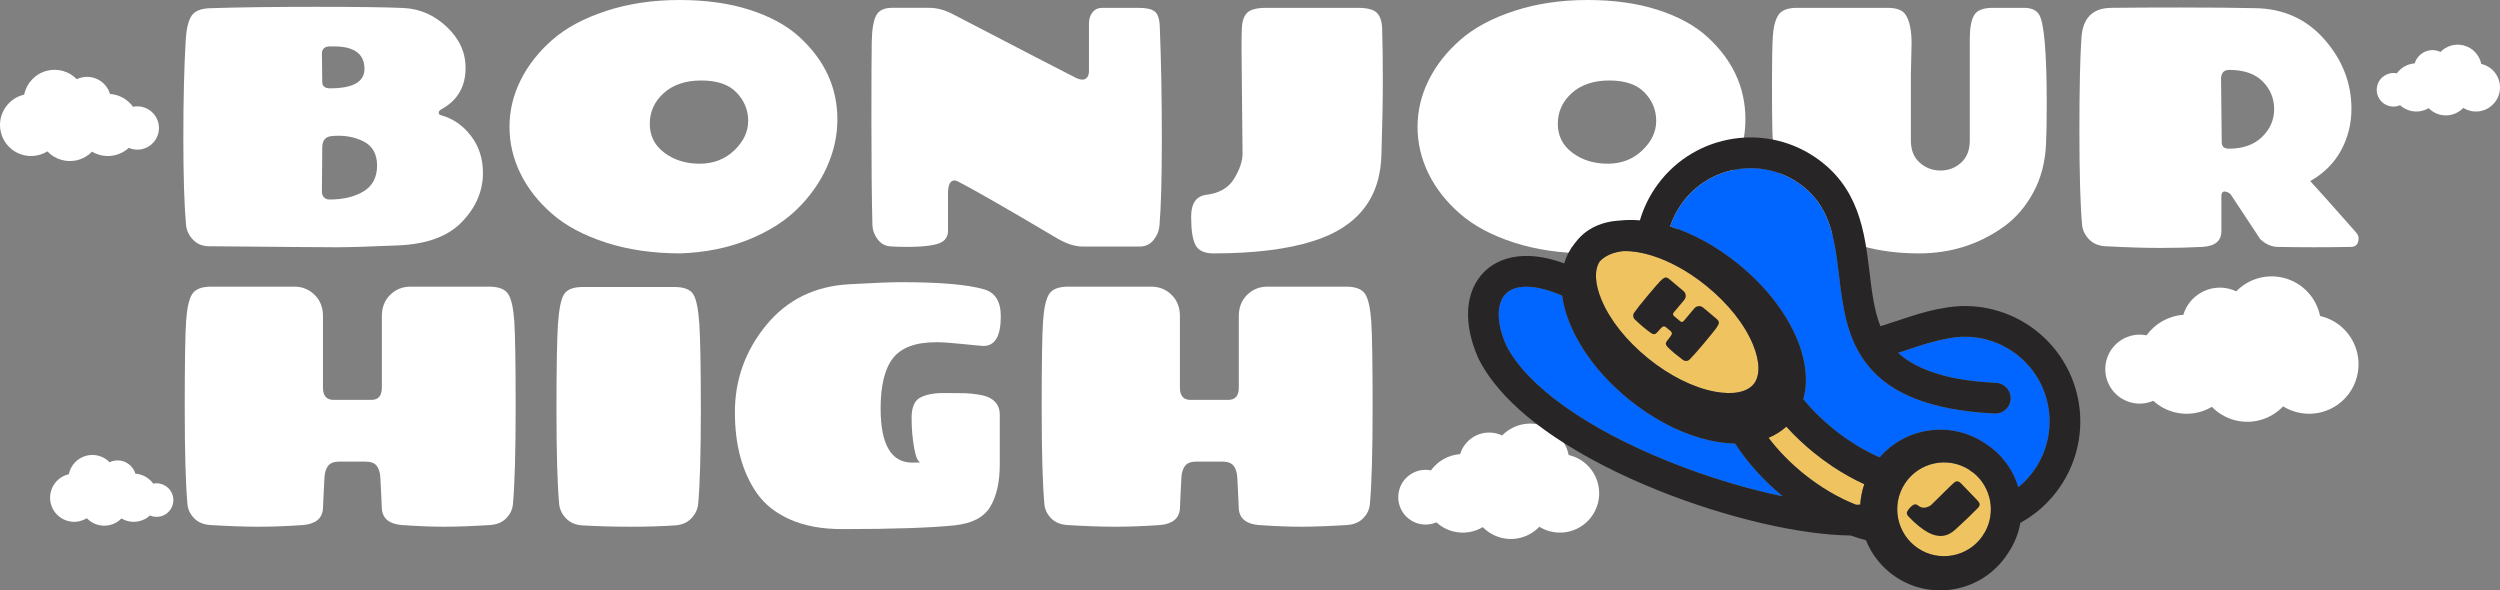 <svg width="813" height="192" viewBox="0 0 813 192" fill="none" xmlns="http://www.w3.org/2000/svg">
<rect x="0" y="0" width="813" height="192" fill="#808080" stroke="none"/>
<g clip-path="url(#clip0_247_33)">
<path d="M68.481 2.662C77.632 2.368 89.075 2.219 102.805 2.219C116.535 2.219 126.039 2.349 131.315 2.608C136.592 2.869 141.262 4.921 145.321 8.762C149.381 12.607 151.411 17.044 151.411 22.072C151.411 28.208 148.753 32.718 143.44 35.603C142.924 35.901 142.666 36.25 142.666 36.657C142.666 37.065 142.924 37.341 143.44 37.49C147.279 38.526 150.507 40.745 153.129 44.143C155.747 47.544 157.058 51.574 157.058 56.23C157.058 62.072 154.807 67.361 150.304 72.09C145.801 76.822 138.901 79.393 129.598 79.797C120.295 80.202 113.58 80.408 109.447 80.408C105.314 80.408 91.511 80.299 68.038 80.077C65.896 80.077 64.163 79.393 62.834 78.025C61.505 76.658 60.731 75.086 60.51 73.311C59.918 66.807 59.624 57.325 59.624 44.863C59.624 32.402 59.882 21.777 60.398 12.978C60.619 9.355 61.244 6.75 62.279 5.158C63.311 3.568 65.38 2.738 68.478 2.662H68.481ZM104.686 17.525L104.795 26.618C104.795 28.023 105.642 28.725 107.341 28.725C114.796 28.725 118.523 26.618 118.523 22.403C118.523 17.522 115.2 15.084 108.558 15.084H107.341C105.569 15.084 104.683 15.899 104.683 17.525H104.686ZM104.795 48.024L104.686 62.443C104.686 63.108 104.908 63.683 105.351 64.163C105.794 64.643 106.382 64.883 107.123 64.883C111.626 64.883 115.334 63.996 118.25 62.221C121.165 60.446 122.622 57.656 122.622 53.848C122.622 50.039 121.108 47.398 118.083 45.918C115.646 44.736 112.988 44.143 110.112 44.143C109.374 44.143 108.634 44.18 107.897 44.252C105.83 44.401 104.795 45.657 104.795 48.024Z" fill="white"/>
<path d="M221.385 82.402C212.452 82.402 204.372 81.238 197.138 78.91C189.904 76.582 184.036 73.457 179.533 69.54C175.03 65.622 171.598 61.242 169.235 56.398C166.871 51.556 165.691 46.511 165.691 41.259C165.691 36.007 166.889 30.965 169.289 26.12C171.686 21.278 175.118 16.899 179.588 12.978C184.054 9.06 189.901 5.918 197.138 3.55C204.372 1.185 212.307 0 220.942 0C229.578 0 237.218 1.073 243.86 3.216C250.502 5.361 255.855 8.282 259.915 11.978C268.18 19.518 272.316 28.466 272.316 38.815C272.316 44.067 271.19 49.204 268.939 54.231C266.687 59.261 263.474 63.823 259.305 67.926C255.133 72.029 249.765 75.393 243.196 78.019C236.626 80.642 229.356 82.104 221.385 82.399V82.402ZM243.308 39.317C243.308 35.806 242.052 32.736 239.542 30.111C237.033 27.488 233.213 26.175 228.082 26.175C222.951 26.175 218.873 27.542 215.848 30.278C212.819 33.013 211.308 36.341 211.308 40.259C211.308 44.176 212.895 47.319 216.069 49.687C219.243 52.054 223.063 53.237 227.53 53.237C231.996 53.237 235.74 51.796 238.769 48.912C241.794 46.028 243.308 42.83 243.308 39.32V39.317Z" fill="white"/>
<path d="M358.456 2.55H370.302C372.812 2.55 374.566 2.957 375.561 3.769C376.556 4.583 377.093 6.246 377.166 8.759C377.609 19.999 377.83 32.086 377.83 45.025C377.83 57.963 377.573 67.427 377.057 73.415C376.908 75.117 376.262 76.67 375.118 78.074C373.974 79.478 372.478 80.18 370.633 80.18H352.142C349.557 80.18 346.717 79.256 343.616 77.409C326.49 67.278 315.715 61.106 311.285 58.887C310.399 58.519 309.68 58.647 309.125 59.276C308.573 59.905 308.294 61.069 308.294 62.768V75.077C308.294 76.481 307.775 77.591 306.743 78.405C305.192 79.664 301.205 80.29 294.785 80.29C293.013 80.29 291.277 80.235 289.581 80.123C287.882 80.013 286.498 79.253 285.43 77.849C284.359 76.445 283.786 74.928 283.713 73.302C283.491 64.431 283.382 53.285 283.382 39.864C283.382 26.442 283.418 17.701 283.491 13.634C283.564 9.568 284.046 6.702 284.929 5.039C285.812 3.377 287.512 2.544 290.024 2.544H302.204C304.713 2.544 307.298 3.246 309.953 4.65C332.835 16.555 346.195 23.467 350.033 25.39C351.286 25.983 352.285 26.056 353.022 25.612C353.759 25.169 354.13 24.357 354.13 23.172V7.653C354.13 6.176 354.518 4.954 355.292 3.994C356.065 3.033 357.118 2.553 358.447 2.553L358.456 2.55Z" fill="white"/>
<path d="M404.074 49.906L403.743 15.747C403.743 12.419 403.78 10.276 403.853 9.316C403.925 6.951 404.499 5.231 405.57 4.158C406.638 3.088 408.726 2.55 411.827 2.55H441.499C444.6 2.55 446.685 3.088 447.756 4.158C448.824 5.231 449.397 6.948 449.473 9.316C449.619 13.975 449.695 19.573 449.695 26.117C449.695 32.66 449.546 40.59 449.252 49.906C449.03 64.324 441.611 73.825 426.998 78.408C418.584 81.071 407.806 82.402 394.668 82.402C391.715 82.402 389.758 81.515 388.799 79.74C387.841 77.965 387.361 74.88 387.361 70.479C387.361 66.078 389.057 63.695 392.456 63.324C396.589 62.808 399.559 61.051 401.371 58.057C403.179 55.063 404.083 52.346 404.083 49.906H404.074Z" fill="white"/>
<path d="M516.677 82.402C507.744 82.402 499.663 81.238 492.43 78.91C485.196 76.582 479.328 73.457 474.825 69.54C470.322 65.622 466.89 61.242 464.526 56.398C462.163 51.556 460.982 46.511 460.982 41.259C460.982 36.007 462.181 30.965 464.581 26.12C466.978 21.278 470.41 16.899 474.879 12.978C479.346 9.06 485.193 5.918 492.43 3.55C499.663 1.185 507.598 0 516.234 0C524.869 0 532.51 1.073 539.152 3.216C545.794 5.361 551.146 8.282 555.206 11.978C563.472 19.518 567.607 28.466 567.607 38.815C567.607 44.067 566.482 49.204 564.23 54.231C561.979 59.261 558.769 63.823 554.596 67.926C550.424 72.029 545.057 75.393 538.487 78.019C531.918 80.642 524.648 82.104 516.677 82.399V82.402ZM538.6 39.317C538.6 35.806 537.343 32.736 534.834 30.111C532.325 27.488 528.504 26.175 523.373 26.175C518.242 26.175 514.164 27.542 511.139 30.278C508.111 33.013 506.6 36.341 506.6 40.259C506.6 44.176 508.187 47.319 511.361 49.687C514.535 52.054 518.355 53.237 522.821 53.237C527.288 53.237 531.032 51.796 534.06 48.912C537.085 46.028 538.6 42.83 538.6 39.32V39.317Z" fill="white"/>
<path d="M621.639 14.197L621.418 24.29V45.693C621.418 48.799 622.377 51.2 624.297 52.902C626.215 54.604 628.466 55.452 631.052 55.452C633.637 55.452 635.867 54.604 637.751 52.902C639.633 51.203 640.573 48.799 640.573 45.693V12.644C640.573 9.17 641.034 6.62 641.957 4.991C642.879 3.365 644.891 2.55 647.992 2.55H658.178C660.539 2.55 662.165 3.252 663.051 4.656C664.747 7.17 665.597 16.892 665.597 33.825C665.597 39.371 665.521 43.623 665.376 46.578C665.154 52.565 663.77 57.908 661.225 62.604C658.679 67.3 655.411 71.05 651.427 73.862C643.38 79.557 634.265 82.402 624.079 82.402C610.643 82.402 599.534 79.259 590.753 72.974C586.323 69.795 582.837 65.561 580.291 60.276C577.745 54.99 576.434 48.836 576.361 41.812C576.286 38.338 576.252 33.217 576.252 26.451C576.252 19.686 576.343 14.808 576.528 11.811C576.71 8.817 577.302 6.525 578.3 4.936C579.296 3.346 581.307 2.553 584.336 2.553H613.899C616.851 2.553 618.805 3.328 619.767 4.881C621.02 6.878 621.648 9.984 621.648 14.197H621.639Z" fill="white"/>
<path d="M751.291 58.89C752.693 60.37 757.676 65.95 766.238 75.636C766.754 76.302 767.012 76.895 767.012 77.412C767.012 79.335 766.163 80.296 764.466 80.296C760.552 80.369 756.623 80.405 752.675 80.405C748.728 80.405 744.795 80.369 740.884 80.296C738.742 80.296 736.788 79.448 735.016 77.746L725.494 63.327C725.124 62.884 724.681 62.589 724.165 62.44C722.985 61.996 722.393 62.479 722.393 63.88V75.193C722.393 78.372 720.305 80.071 716.136 80.296C711.964 80.518 707.406 80.627 702.464 80.627C697.521 80.627 691.54 80.442 684.528 80.071C682.386 79.925 680.671 79.183 679.379 77.852C678.086 76.521 677.331 75.007 677.109 73.305C676.517 66.801 676.223 56.577 676.223 42.642C676.223 28.706 676.445 18.558 676.888 12.2C677.331 5.842 680.541 2.626 686.521 2.55C692.129 2.477 699.769 2.438 709.439 2.438C719.11 2.438 727.117 2.514 733.465 2.659C742.616 2.808 750.108 6.209 755.94 12.862C761.769 19.515 764.688 27.023 764.688 35.375C764.688 40.256 763.562 44.766 761.311 48.906C759.059 53.048 755.718 56.373 751.291 58.887V58.89ZM722.284 25.731L722.505 46.249C722.505 47.654 723.279 48.356 724.829 48.356C729.405 48.356 733.004 47.079 735.625 44.529C738.244 41.979 739.555 38.967 739.555 35.49C739.555 32.013 738.317 29.023 735.847 26.506C733.374 23.992 729.739 22.734 724.942 22.734C723.17 22.734 722.284 23.731 722.284 25.728V25.731Z" fill="white"/>
<path d="M166.801 163.974C166.653 165.676 165.934 167.19 164.641 168.521C163.348 169.852 161.598 170.591 159.382 170.74C153.329 171.108 148.347 171.293 144.436 171.293C140.524 171.293 135.909 171.108 130.596 170.74C126.536 170.372 124.397 168.597 124.176 165.415C124.1 164.16 124.027 162.516 123.954 160.479C123.878 158.446 123.787 156.653 123.678 155.1C123.569 153.547 123.162 152.328 122.461 151.44C121.76 150.553 120.522 150.109 118.753 150.109H110.448C108.676 150.109 107.438 150.553 106.74 151.44C106.04 152.328 105.633 153.547 105.524 155.1C105.414 156.653 105.32 158.446 105.248 160.479C105.172 162.513 105.099 164.157 105.026 165.415C104.805 168.594 102.662 170.369 98.606 170.74C93.289 171.108 88.438 171.293 84.047 171.293C79.656 171.293 74.431 171.108 68.381 170.74C66.166 170.591 64.412 169.852 63.123 168.521C61.83 167.19 61.111 165.676 60.962 163.974C60.37 157.47 60.076 147.006 60.076 132.587C60.076 118.169 60.222 108.799 60.519 104.474C60.813 100.149 61.478 97.191 62.513 95.602C63.544 94.012 65.614 93.219 68.712 93.219H95.726C98.308 93.219 100.505 94.106 102.313 95.882C104.122 97.656 105.026 99.948 105.026 102.756V126.047C105.026 128.709 106.17 130.04 108.458 130.04H120.747C123.035 130.04 124.179 128.709 124.179 126.047V102.756C124.179 99.948 125.083 97.653 126.891 95.882C128.7 94.106 130.893 93.219 133.479 93.219H159.055C162.156 93.219 164.219 94.015 165.254 95.602C166.285 97.191 166.95 100.149 167.247 104.474C167.542 108.799 167.69 118.169 167.69 132.587C167.69 147.006 167.393 157.467 166.804 163.974H166.801Z" fill="white"/>
<path d="M189.607 93.328H219.279C222.38 93.328 224.429 94.103 225.424 95.657C226.419 97.21 227.084 100.407 227.417 105.249C227.748 110.093 227.915 119.482 227.915 133.417C227.915 147.352 227.621 157.577 227.029 164.081C226.807 165.783 226.049 167.296 224.759 168.628C223.467 169.959 221.749 170.697 219.61 170.846C215.402 171.141 210.532 171.29 204.994 171.29C199.456 171.29 194.216 171.141 189.27 170.846C187.128 170.7 185.414 169.959 184.121 168.628C182.828 167.296 182.073 165.783 181.851 164.081C181.26 157.577 180.965 147.352 180.965 133.417C180.965 119.482 181.132 110.09 181.463 105.249C181.794 100.407 182.458 97.207 183.456 95.657C184.452 94.103 186.5 93.328 189.601 93.328H189.607Z" fill="white"/>
<path d="M304.425 111.294C297.783 111.294 293.113 113.014 290.418 116.452C287.724 119.889 286.377 125.342 286.377 132.809C286.377 144.565 289.809 150.443 296.675 150.443C298.077 150.443 298.999 150.407 299.442 150.331C298.556 150.331 297.837 148.778 297.282 145.672C296.727 142.565 296.451 139.313 296.451 135.912C296.451 132.511 297.373 130.311 299.218 129.314C301.063 128.317 303.627 127.816 306.913 127.816C310.199 127.816 312.484 127.834 313.776 127.87C315.066 127.907 316.544 128.056 318.207 128.314C319.866 128.575 321.141 128.961 322.027 129.478C324.093 130.66 325.128 132.435 325.128 134.8V150.99C325.128 156.756 324.093 161.361 322.027 164.798C319.96 168.236 316.086 170.251 310.402 170.843C302.431 171.655 290.252 172.062 273.863 172.062C267.294 172.062 261.666 171.026 256.978 168.956C252.29 166.886 248.654 164.005 246.072 160.306C241.348 153.431 238.987 144.687 238.987 134.077C238.987 123.466 242.383 114.023 249.173 105.741C255.964 97.462 265.006 93.025 276.3 92.432C284.05 91.988 289.66 91.766 293.128 91.766C305.751 91.766 314.717 92.541 320.033 94.094C323.65 95.131 325.459 98.052 325.459 102.857C325.459 109.288 323.577 112.507 319.812 112.507C318.631 112.434 316.268 112.212 312.727 111.841C309.183 111.473 306.415 111.285 304.422 111.285L304.425 111.294Z" fill="white"/>
<path d="M445.48 163.974C445.331 165.676 444.612 167.19 443.32 168.521C442.027 169.852 440.273 170.591 438.061 170.74C432.008 171.108 427.025 171.293 423.114 171.293C419.203 171.293 414.588 171.108 409.275 170.74C405.215 170.372 403.076 168.597 402.854 165.415C402.778 164.16 402.706 162.516 402.633 160.479C402.557 158.446 402.466 156.653 402.357 155.1C402.244 153.547 401.838 152.328 401.14 151.44C400.436 150.553 399.201 150.109 397.432 150.109H389.127C387.355 150.109 386.117 150.553 385.419 151.44C384.718 152.328 384.312 153.547 384.202 155.1C384.093 156.653 383.999 158.446 383.926 160.479C383.853 162.513 383.778 164.157 383.705 165.415C383.483 168.594 381.341 170.369 377.284 170.74C371.971 171.108 367.116 171.293 362.726 171.293C358.335 171.293 353.11 171.108 347.06 170.74C344.845 170.591 343.091 169.852 341.801 168.521C340.509 167.19 339.789 165.676 339.641 163.974C339.049 157.47 338.755 147.006 338.755 132.587C338.755 118.169 338.9 108.799 339.198 104.474C339.492 100.149 340.157 97.191 341.191 95.602C342.223 94.012 344.292 93.219 347.39 93.219H374.408C376.99 93.219 379.187 94.106 380.995 95.882C382.804 97.656 383.708 99.948 383.708 102.756V126.047C383.708 128.709 384.852 130.04 387.14 130.04H399.429C401.716 130.04 402.86 128.709 402.86 126.047V102.756C402.86 99.948 403.765 97.653 405.573 95.882C407.381 94.106 409.575 93.219 412.16 93.219H437.736C440.838 93.219 442.901 94.015 443.936 95.602C444.967 97.191 445.632 100.149 445.929 104.474C446.223 108.799 446.372 118.169 446.372 132.587C446.372 147.006 446.075 157.467 445.486 163.974H445.48Z" fill="white"/>
<path d="M51.474 39.885C50.542 36.232 46.916 33.986 43.269 34.73C41.524 32.302 38.766 30.758 35.771 30.551C34.576 26.57 30.446 24.202 26.386 25.242C25.889 25.369 25.418 25.543 24.972 25.755C22.536 23.254 18.873 22.087 15.25 23.014C11.382 24.005 8.611 27.111 7.862 30.782C7.774 30.803 7.689 30.819 7.601 30.843C2.197 32.223 -1.062 37.724 0.316 43.131C1.693 48.538 7.188 51.802 12.586 50.422C13.606 50.161 14.549 49.754 15.399 49.225C17.836 51.787 21.544 52.994 25.209 52.057C27.075 51.58 28.683 50.611 29.936 49.322C32.157 50.641 34.879 51.112 37.577 50.422C39.242 49.997 40.705 49.176 41.888 48.088C43.266 48.684 44.841 48.845 46.404 48.444C50.163 47.483 52.433 43.651 51.474 39.882V39.885Z" fill="white"/>
<path d="M684.989 117.263C686.473 111.443 692.253 107.859 698.064 109.048C700.846 105.179 705.237 102.717 710.013 102.389C711.918 96.043 718.5 92.271 724.969 93.927C725.761 94.131 726.513 94.407 727.223 94.745C731.104 90.76 736.942 88.9 742.714 90.377C748.879 91.955 753.291 96.906 754.49 102.759C754.629 102.79 754.766 102.82 754.905 102.854C763.508 105.054 768.699 113.823 766.502 122.439C764.306 131.056 755.552 136.256 746.949 134.055C745.323 133.639 743.821 132.989 742.468 132.15C738.587 136.235 732.676 138.155 726.835 136.663C723.861 135.903 721.298 134.356 719.304 132.305C715.766 134.405 711.427 135.156 707.127 134.055C704.472 133.378 702.145 132.071 700.258 130.338C698.064 131.287 695.555 131.542 693.063 130.907C687.071 129.375 683.457 123.266 684.986 117.266L684.989 117.263Z" fill="white"/>
<path d="M773.087 27.849C773.809 25.017 776.622 23.275 779.45 23.853C780.803 21.971 782.942 20.771 785.263 20.613C786.192 17.525 789.393 15.689 792.543 16.494C792.928 16.592 793.295 16.728 793.641 16.893C795.532 14.954 798.372 14.048 801.178 14.768C804.179 15.537 806.328 17.944 806.907 20.792C806.974 20.807 807.041 20.822 807.11 20.838C811.298 21.907 813.822 26.175 812.754 30.369C811.686 34.563 807.426 37.092 803.239 36.022C802.447 35.818 801.715 35.502 801.057 35.095C799.17 37.083 796.293 38.019 793.45 37.292C792.003 36.922 790.756 36.171 789.785 35.171C788.064 36.192 785.952 36.557 783.859 36.022C782.566 35.691 781.434 35.056 780.515 34.214C779.447 34.676 778.227 34.8 777.013 34.49C774.097 33.746 772.337 30.773 773.084 27.852L773.087 27.849Z" fill="white"/>
<path d="M454.983 159.485C456.161 154.869 460.746 152.027 465.358 152.969C467.564 149.899 471.05 147.945 474.837 147.687C476.348 142.651 481.57 139.66 486.704 140.973C487.332 141.134 487.93 141.353 488.494 141.62C491.574 138.459 496.204 136.985 500.783 138.155C505.674 139.408 509.176 143.334 510.126 147.978C510.235 148.003 510.347 148.027 510.456 148.054C517.281 149.799 521.401 156.756 519.656 163.591C517.915 170.427 510.969 174.554 504.145 172.807C502.856 172.475 501.663 171.962 500.589 171.296C497.509 174.536 492.821 176.062 488.188 174.876C485.83 174.275 483.794 173.047 482.213 171.421C479.406 173.086 475.966 173.682 472.555 172.81C470.449 172.272 468.601 171.235 467.105 169.862C465.367 170.612 463.373 170.816 461.398 170.311C456.646 169.096 453.776 164.251 454.99 159.488L454.983 159.485Z" fill="white"/>
<path d="M56.198 161.276C55.476 158.443 52.663 156.701 49.835 157.279C48.482 155.397 46.343 154.197 44.022 154.039C43.093 150.951 39.892 149.115 36.742 149.921C36.357 150.018 35.99 150.155 35.644 150.319C33.754 148.38 30.913 147.474 28.107 148.194C25.106 148.963 22.957 151.37 22.378 154.218C22.311 154.233 22.244 154.249 22.175 154.264C17.987 155.334 15.463 159.601 16.531 163.795C17.599 167.989 21.859 170.518 26.046 169.448C26.838 169.245 27.57 168.929 28.228 168.521C30.115 170.509 32.992 171.445 35.835 170.719C37.282 170.348 38.529 169.597 39.5 168.597C41.221 169.618 43.333 169.983 45.426 169.448C46.719 169.117 47.851 168.482 48.77 167.64C49.838 168.102 51.058 168.226 52.272 167.916C55.188 167.172 56.948 164.199 56.201 161.279L56.198 161.276Z" fill="white"/>
<path d="M595.911 151.653C593.839 150.27 591.812 148.778 589.846 147.182C586.602 144.55 583.616 141.724 580.919 138.742C579.244 140.262 577.302 141.474 575.126 142.371C578.255 146.504 582.087 150.443 586.441 153.975C591.894 158.397 597.793 161.877 603.609 164.154C604.061 164.148 604.507 164.136 604.944 164.117C605.09 161.874 605.53 159.634 606.267 157.458C602.76 155.853 599.279 153.902 595.911 151.653Z" fill="#EFC360"/>
<path d="M558.659 143.726C551.031 142.496 542.954 139.125 535.386 134.077C533.456 132.788 531.563 131.393 529.715 129.895C517.217 119.755 509.522 107.173 508.017 96.161C499.776 92.514 492.948 92.256 489.705 95.492C486.555 98.635 486.607 105.088 489.829 112.342C496.611 125.576 515.921 139.353 542.844 150.158C555.185 155.112 568.12 158.996 579.757 161.403C573.536 156.291 568.232 150.41 564.26 144.237C562.464 144.207 560.592 144.036 558.656 143.723L558.659 143.726Z" fill="#0066FF"/>
<path d="M520.764 97.401C523.492 104.003 528.872 110.786 535.914 116.497C542.957 122.211 550.697 126.071 557.713 127.372C563.563 128.457 568.147 127.557 570.293 124.907C572.435 122.257 572.359 117.576 570.086 112.069C567.359 105.467 561.979 98.684 554.936 92.973C553.38 91.712 551.79 90.538 550.178 89.462C544.507 85.675 538.603 83.11 533.138 82.098C531.169 81.733 529.342 81.594 527.703 81.67C524.517 82.053 521.947 83.177 520.251 84.983C518.431 87.691 518.603 92.171 520.764 97.401Z" fill="#EFC360"/>
<path d="M633.634 110.057C633.567 110.069 633.503 110.081 633.436 110.093C629.313 110.75 624.965 112.197 620.365 113.728C619.345 114.069 618.31 114.409 617.267 114.753C626.539 123.317 643.337 124.202 649.142 124.506C651.891 124.649 654.006 127.001 653.863 129.758C653.721 132.514 651.372 134.63 648.62 134.487C638.158 133.937 629.719 132.353 622.819 129.645C616.296 127.083 611.28 123.567 607.487 118.898C600.56 110.37 599.291 99.878 598.066 89.73C596.558 77.244 595.256 66.461 584.536 59.306C571.916 50.884 554.806 54.316 546.398 66.956C544.999 69.059 543.91 71.299 543.139 73.649C550.454 75.928 558.113 80.037 565.31 85.876C581.929 99.359 590.058 117.163 586.423 129.849C589.239 133.262 592.492 136.475 596.124 139.423C600.903 143.301 606.073 146.483 611.256 148.754C619.727 138.952 634.398 136.751 645.443 144.125C645.571 144.21 645.698 144.298 645.825 144.386C645.944 144.462 646.062 144.538 646.18 144.617C651.287 148.024 654.749 152.99 656.363 158.47C664.153 152.13 668.03 141.839 665.997 131.666C663.021 116.771 648.499 107.081 633.631 110.066L633.634 110.057Z" fill="#0066FF"/>
<path d="M645.516 173.032C649.096 166.588 647.531 158.458 641.844 153.811C641.602 153.674 641.368 153.522 641.144 153.34C640.87 153.118 640.582 152.905 640.291 152.699C633.339 148.331 624.106 150.279 619.527 157.163C614.87 164.163 616.769 173.655 623.757 178.32C630.636 182.909 639.918 181.137 644.651 174.408C644.803 174.165 644.952 173.919 645.088 173.67C645.213 173.442 645.358 173.232 645.513 173.035L645.516 173.032Z" fill="#EFC360"/>
<path d="M657.028 170.011C671.326 162.184 679.008 145.827 675.783 129.697C671.732 109.434 652 96.237 631.771 100.237C626.876 101.027 622.182 102.586 617.215 104.24C615.352 104.86 613.446 105.492 611.511 106.091C609.459 100.875 608.728 94.821 607.967 88.523C606.392 75.475 604.605 60.689 590.061 50.982C572.863 39.502 549.547 44.18 538.087 61.406C535.96 64.607 534.358 68.041 533.299 71.661C531.147 71.482 529.069 71.491 527.087 71.685C521.004 71.986 516.067 74.229 512.796 78.272C512.681 78.415 512.568 78.56 512.459 78.706C512.335 78.852 512.21 78.998 512.089 79.147C510.517 81.089 509.388 83.277 508.672 85.651C503.96 83.928 499.566 83.116 495.57 83.244C490.345 83.408 485.879 85.195 482.659 88.411C476.39 94.672 475.686 105.188 480.775 116.543C480.808 116.616 480.842 116.689 480.878 116.762C485.135 125.15 492.973 133.347 504.172 141.125C504.794 141.556 505.423 141.985 506.066 142.413C515.293 148.571 526.672 154.431 539.134 159.434C561.587 168.445 585.352 173.959 601.84 174.144C603.5 174.734 605.154 175.247 606.792 175.667C608.689 180.381 611.972 184.59 616.502 187.617C628.475 195.608 644.709 192.353 652.689 180.359C652.753 180.265 652.81 180.168 652.871 180.074C652.974 179.925 653.08 179.773 653.181 179.621C655.174 176.621 656.442 173.348 657.025 170.007L657.028 170.011ZM586.441 153.975C582.087 150.443 578.255 146.504 575.126 142.371C577.302 141.474 579.244 140.262 580.919 138.742C583.616 141.724 586.602 144.55 589.846 147.182C591.812 148.778 593.839 150.27 595.911 151.653C599.279 153.902 602.763 155.853 606.267 157.458C605.53 159.634 605.09 161.874 604.944 164.117C604.507 164.135 604.061 164.148 603.609 164.154C597.793 161.877 591.894 158.397 586.441 153.975ZM527.7 81.673C529.339 81.597 531.162 81.737 533.135 82.101C538.6 83.113 544.504 85.681 550.175 89.466C551.784 90.538 553.377 91.712 554.933 92.976C561.976 98.69 567.356 105.471 570.083 112.072C572.359 117.579 572.435 122.257 570.29 124.91C568.147 127.56 563.563 128.46 557.71 127.375C550.694 126.074 542.954 122.214 535.911 116.5C528.869 110.786 523.489 104.006 520.761 97.404C518.6 92.177 518.425 87.694 520.248 84.986C521.941 83.183 524.514 82.056 527.7 81.673ZM641.144 153.34C641.365 153.522 641.602 153.674 641.844 153.811C647.528 158.458 649.096 166.591 645.516 173.032C645.361 173.232 645.216 173.439 645.091 173.667C644.955 173.916 644.806 174.162 644.654 174.405C639.924 181.137 630.639 182.909 623.76 178.317C616.772 173.652 614.873 164.163 619.53 157.16C624.109 150.279 633.342 148.328 640.294 152.695C640.585 152.902 640.87 153.115 641.147 153.337L641.144 153.34ZM546.395 66.95C554.803 54.31 571.913 50.878 584.533 59.3C595.253 66.455 596.555 77.238 598.063 89.724C599.288 99.872 600.557 110.364 607.484 118.892C611.277 123.561 616.293 127.074 622.816 129.639C629.713 132.35 638.152 133.934 648.617 134.481C651.369 134.627 653.715 132.508 653.86 129.752C654.006 126.995 651.891 124.643 649.139 124.5C643.334 124.196 626.536 123.311 617.264 114.747C618.31 114.406 619.342 114.063 620.362 113.722C624.965 112.19 629.31 110.744 633.433 110.087C633.5 110.078 633.564 110.066 633.631 110.051C648.499 107.066 663.021 116.759 665.997 131.651C668.03 141.824 664.153 152.118 656.364 158.455C654.749 152.975 651.287 148.009 646.18 144.602C646.062 144.523 645.944 144.447 645.825 144.371C645.698 144.283 645.571 144.195 645.443 144.109C634.395 136.736 619.727 138.936 611.256 148.738C606.073 146.468 600.903 143.286 596.124 139.408C592.489 136.459 589.239 133.247 586.423 129.834C590.058 117.148 581.929 99.343 565.31 85.861C558.113 80.022 550.455 75.913 543.139 73.634C543.91 71.284 544.996 69.044 546.398 66.941L546.395 66.95ZM542.848 150.161C515.924 139.356 496.611 125.579 489.832 112.345C486.61 105.088 486.558 98.638 489.708 95.496C492.949 92.259 499.776 92.514 508.02 96.164C509.525 107.179 517.22 119.761 529.718 129.898C531.566 131.396 533.459 132.791 535.389 134.08C542.957 139.131 551.034 142.499 558.662 143.729C560.598 144.043 562.47 144.21 564.267 144.243C568.239 150.419 573.542 156.3 579.763 161.409C568.126 158.999 555.191 155.115 542.851 150.164L542.848 150.161Z" fill="#272525"/>
<path d="M549.462 116.907C549.192 117.178 548.855 117.333 548.443 117.373C548.033 117.415 547.626 117.29 547.229 116.996C546.143 116.19 545.266 115.506 544.598 114.947C543.931 114.385 543.169 113.692 542.316 112.865C541.676 112.221 541.564 111.61 541.983 111.036C542.15 110.811 542.371 110.519 542.65 110.16C542.929 109.802 543.169 109.482 543.372 109.203C543.576 108.923 543.682 108.656 543.688 108.403C543.694 108.151 543.548 107.899 543.245 107.644L541.828 106.452C541.525 106.197 541.251 106.097 541.006 106.148C540.76 106.2 540.514 106.349 540.274 106.598C540.035 106.847 539.762 107.139 539.458 107.476C539.155 107.814 538.906 108.084 538.715 108.288C538.223 108.799 537.604 108.796 536.858 108.276C535.899 107.577 535.043 106.911 534.294 106.282C533.544 105.653 532.68 104.872 531.699 103.939C531.341 103.595 531.15 103.218 531.12 102.805C531.09 102.392 531.184 102.03 531.402 101.72C532.23 100.526 533.678 98.696 535.738 96.237C537.801 93.775 539.164 92.198 539.834 91.502C540.502 90.806 541.039 90.395 541.443 90.274C541.846 90.152 542.313 90.31 542.841 90.757L547.45 94.632C547.89 95.003 548.139 95.468 548.194 96.03C548.249 96.593 548.076 97.112 547.672 97.593L544.34 101.568C543.961 102.021 543.964 102.413 544.356 102.741L546.452 104.504C546.844 104.832 547.229 104.768 547.608 104.316L550.94 100.34C551.34 99.86 551.823 99.599 552.387 99.556C552.949 99.513 553.452 99.678 553.892 100.048L558.259 103.717C558.787 104.161 559.026 104.595 558.975 105.015C558.923 105.434 558.614 106.033 558.046 106.814C557.479 107.595 556.162 109.215 554.102 111.677C552.041 114.139 550.494 115.88 549.462 116.907Z" fill="#272525"/>
<path d="M628.105 164.123L634.14 158.181C634.735 157.61 635.123 157.245 635.306 157.093C635.739 156.698 636.146 156.507 636.522 156.513C636.899 156.519 637.354 156.802 637.885 157.355L642.994 162.664C643.528 163.221 643.792 163.686 643.783 164.06C643.777 164.436 643.568 164.835 643.158 165.254C642.354 166.084 641.368 167.059 640.2 168.187C639.032 169.314 637.593 170.652 635.882 172.205C633.273 174.649 630.302 174.955 626.967 173.129C625.044 172.08 622.95 170.381 620.689 168.032C620.18 167.503 620.004 167.002 620.152 166.524C620.304 166.047 620.771 165.43 621.557 164.673C622.343 163.917 623.059 163.81 623.712 164.354C624.516 165.005 625.341 165.233 626.184 165.041C627.031 164.85 627.671 164.543 628.105 164.123Z" fill="#272525"/>
</g>
<defs>
<clipPath id="clip0_247_33">
<rect width="813" height="192" fill="white"/>
</clipPath>
</defs>
</svg>
